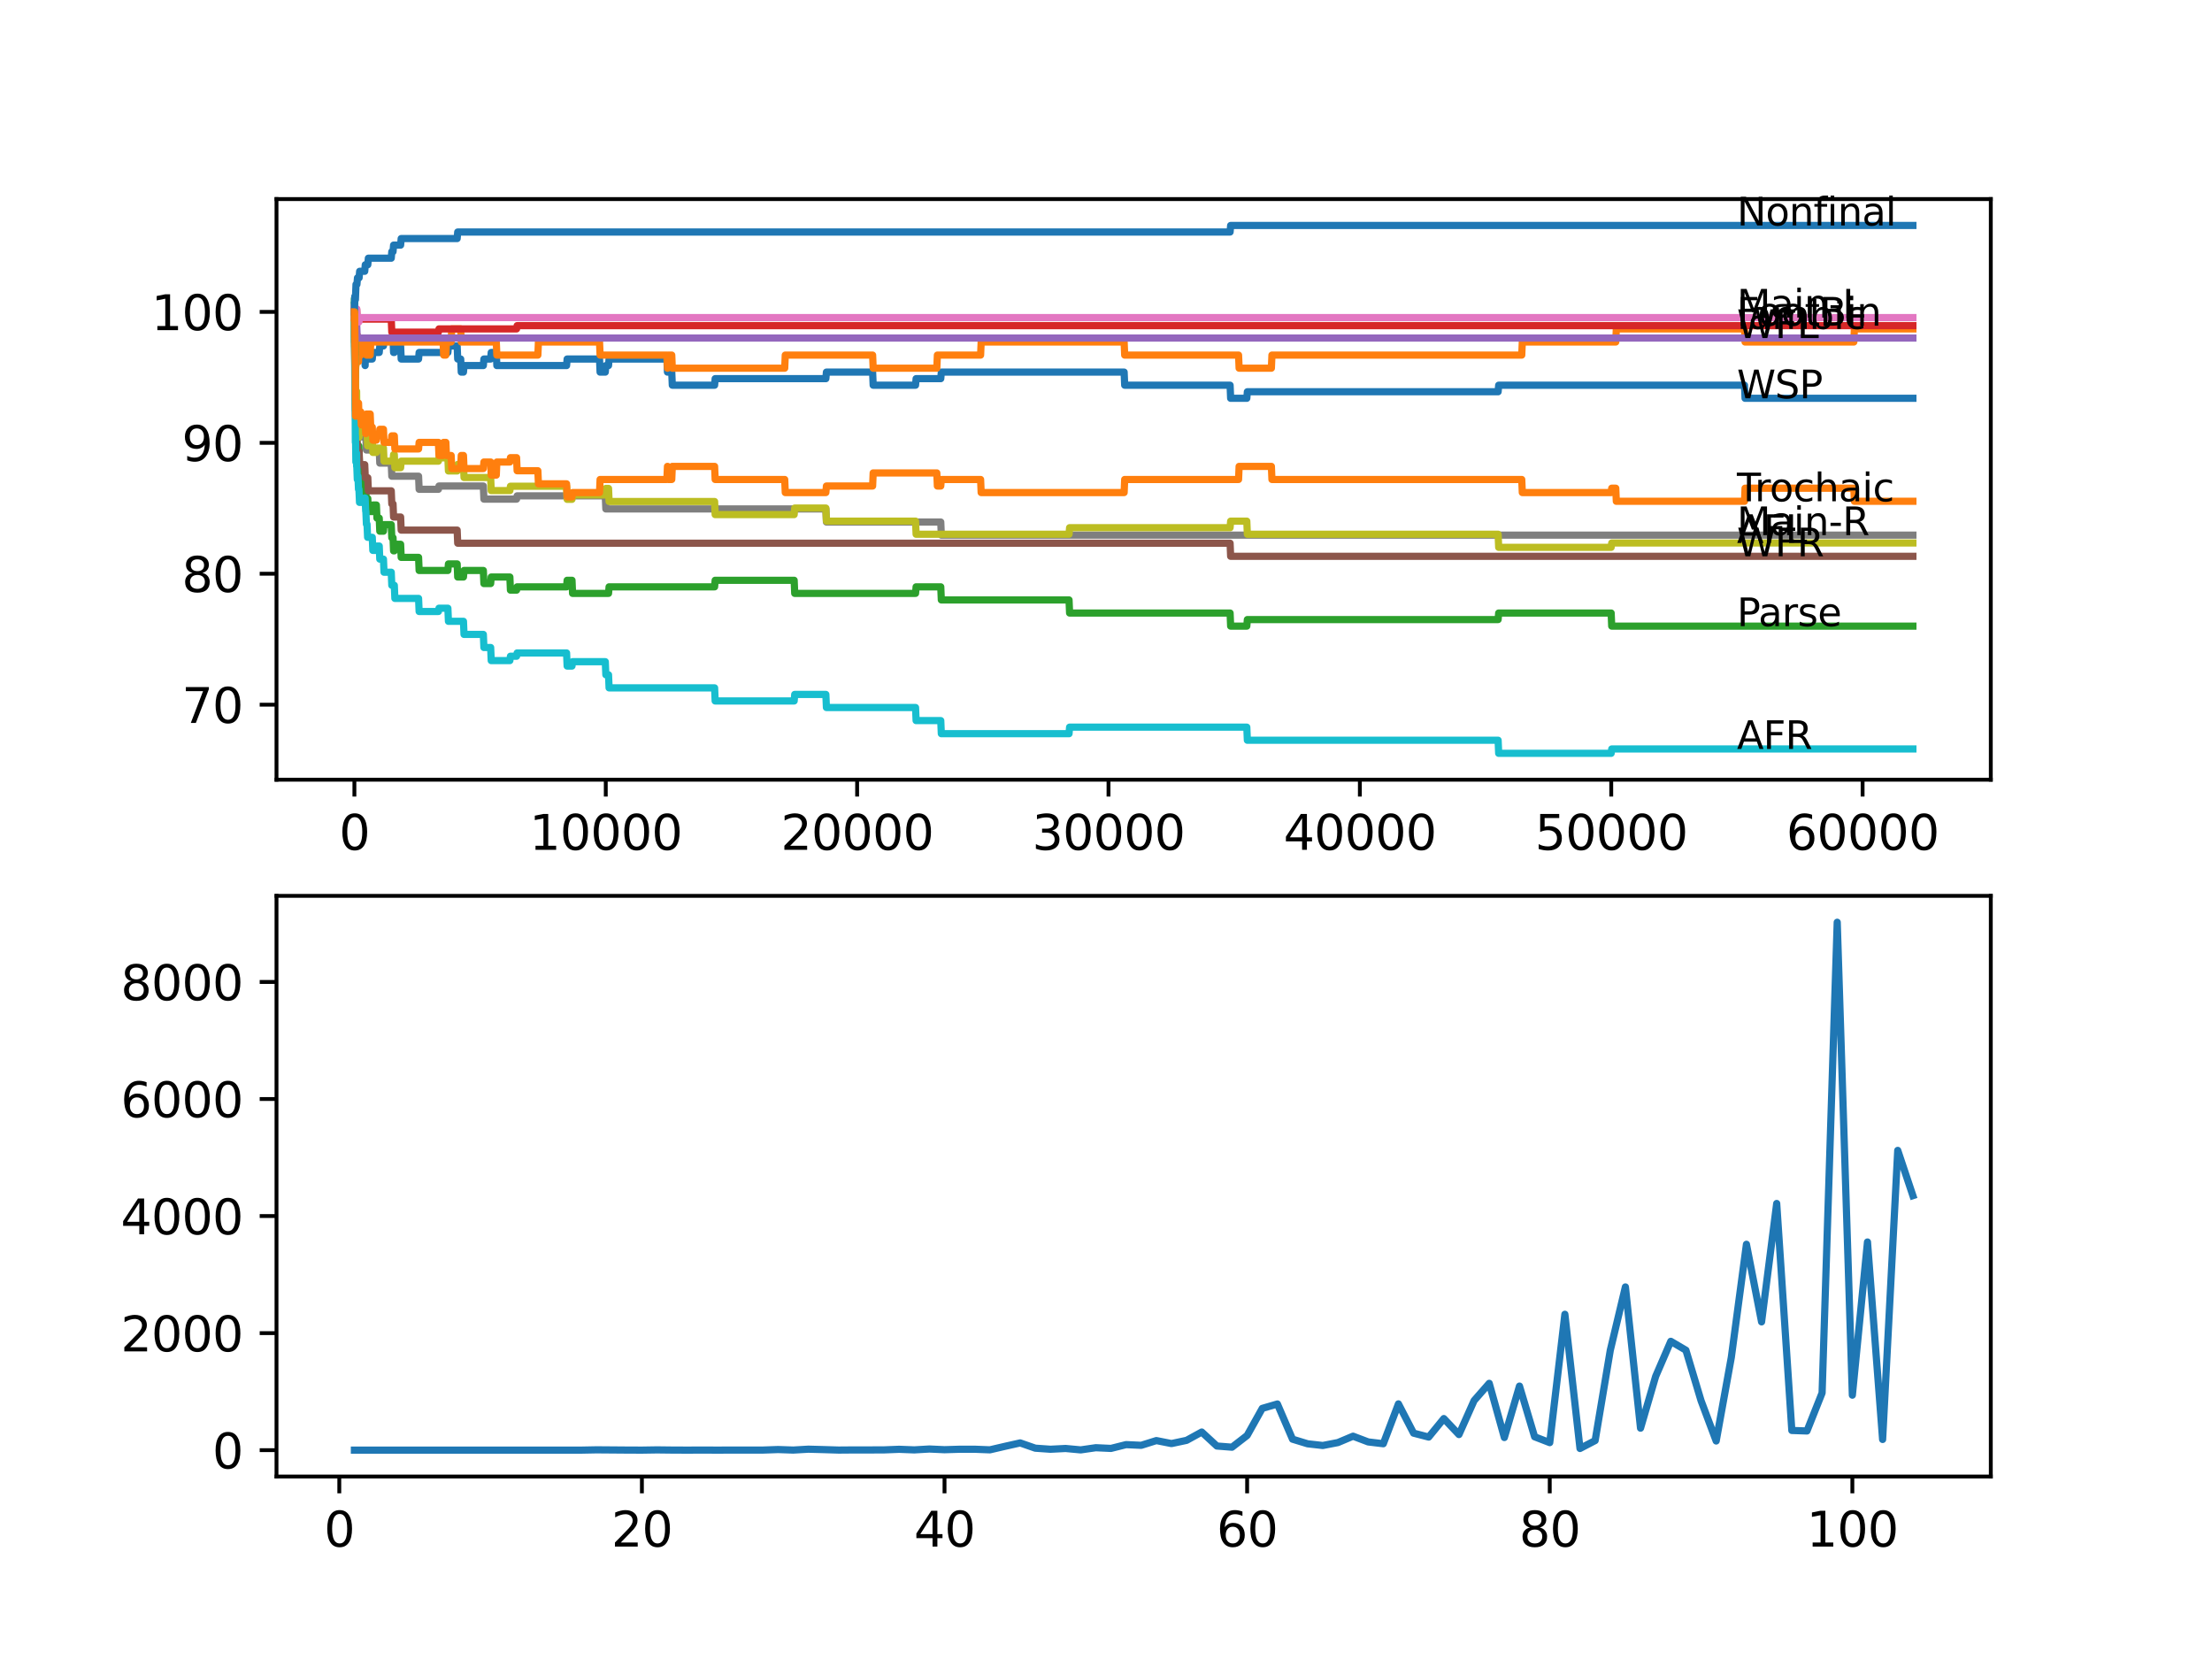 <?xml version="1.0" encoding="utf-8" standalone="no"?>
<!DOCTYPE svg PUBLIC "-//W3C//DTD SVG 1.1//EN"
  "http://www.w3.org/Graphics/SVG/1.1/DTD/svg11.dtd">
<svg xmlns:xlink="http://www.w3.org/1999/xlink" width="460.8pt" height="345.6pt" viewBox="0 0 460.8 345.6" xmlns="http://www.w3.org/2000/svg" version="1.1">
 <defs>
  <style type="text/css">*{stroke-linejoin: round; stroke-linecap: butt}</style>
 </defs>
 <g id="figure_1">
  <g id="patch_1">
   <path d="M 0 345.6 
L 460.8 345.6 
L 460.8 0 
L 0 0 
z
" style="fill: #ffffff"/>
  </g>
  <g id="axes_1">
   <g id="patch_2">
    <path d="M 57.6 162.432 
L 414.72 162.432 
L 414.72 41.472 
L 57.6 41.472 
z
" style="fill: #ffffff"/>
   </g>
   <g id="matplotlib.axis_1">
    <g id="xtick_1">
     <g id="line2d_1">
      <defs>
       <path id="medb3e0a289" d="M 0 0 
L 0 3.5 
" style="stroke: #000000; stroke-width: 0.8"/>
      </defs>
      <g>
       <use xlink:href="#medb3e0a289" x="73.827" y="162.432" style="stroke: #000000; stroke-width: 0.8"/>
      </g>
     </g>
     <g id="text_1">
      <!-- 0 -->
      <g transform="translate(70.646 177.03)scale(0.1 -0.1)">
       <defs>
        <path id="DejaVuSans-30" d="M 2034 4250 
Q 1547 4250 1301 3770 
Q 1056 3291 1056 2328 
Q 1056 1369 1301 889 
Q 1547 409 2034 409 
Q 2525 409 2770 889 
Q 3016 1369 3016 2328 
Q 3016 3291 2770 3770 
Q 2525 4250 2034 4250 
z
M 2034 4750 
Q 2819 4750 3233 4129 
Q 3647 3509 3647 2328 
Q 3647 1150 3233 529 
Q 2819 -91 2034 -91 
Q 1250 -91 836 529 
Q 422 1150 422 2328 
Q 422 3509 836 4129 
Q 1250 4750 2034 4750 
z
" transform="scale(0.016)"/>
       </defs>
       <use xlink:href="#DejaVuSans-30"/>
      </g>
     </g>
    </g>
    <g id="xtick_2">
     <g id="line2d_2">
      <g>
       <use xlink:href="#medb3e0a289" x="126.192" y="162.432" style="stroke: #000000; stroke-width: 0.8"/>
      </g>
     </g>
     <g id="text_2">
      <!-- 10000 -->
      <g transform="translate(110.286 177.03)scale(0.1 -0.1)">
       <defs>
        <path id="DejaVuSans-31" d="M 794 531 
L 1825 531 
L 1825 4091 
L 703 3866 
L 703 4441 
L 1819 4666 
L 2450 4666 
L 2450 531 
L 3481 531 
L 3481 0 
L 794 0 
L 794 531 
z
" transform="scale(0.016)"/>
       </defs>
       <use xlink:href="#DejaVuSans-31"/>
       <use xlink:href="#DejaVuSans-30" x="63.623"/>
       <use xlink:href="#DejaVuSans-30" x="127.246"/>
       <use xlink:href="#DejaVuSans-30" x="190.869"/>
       <use xlink:href="#DejaVuSans-30" x="254.492"/>
      </g>
     </g>
    </g>
    <g id="xtick_3">
     <g id="line2d_3">
      <g>
       <use xlink:href="#medb3e0a289" x="178.556" y="162.432" style="stroke: #000000; stroke-width: 0.8"/>
      </g>
     </g>
     <g id="text_3">
      <!-- 20000 -->
      <g transform="translate(162.65 177.03)scale(0.1 -0.1)">
       <defs>
        <path id="DejaVuSans-32" d="M 1228 531 
L 3431 531 
L 3431 0 
L 469 0 
L 469 531 
Q 828 903 1448 1529 
Q 2069 2156 2228 2338 
Q 2531 2678 2651 2914 
Q 2772 3150 2772 3378 
Q 2772 3750 2511 3984 
Q 2250 4219 1831 4219 
Q 1534 4219 1204 4116 
Q 875 4013 500 3803 
L 500 4441 
Q 881 4594 1212 4672 
Q 1544 4750 1819 4750 
Q 2544 4750 2975 4387 
Q 3406 4025 3406 3419 
Q 3406 3131 3298 2873 
Q 3191 2616 2906 2266 
Q 2828 2175 2409 1742 
Q 1991 1309 1228 531 
z
" transform="scale(0.016)"/>
       </defs>
       <use xlink:href="#DejaVuSans-32"/>
       <use xlink:href="#DejaVuSans-30" x="63.623"/>
       <use xlink:href="#DejaVuSans-30" x="127.246"/>
       <use xlink:href="#DejaVuSans-30" x="190.869"/>
       <use xlink:href="#DejaVuSans-30" x="254.492"/>
      </g>
     </g>
    </g>
    <g id="xtick_4">
     <g id="line2d_4">
      <g>
       <use xlink:href="#medb3e0a289" x="230.921" y="162.432" style="stroke: #000000; stroke-width: 0.8"/>
      </g>
     </g>
     <g id="text_4">
      <!-- 30000 -->
      <g transform="translate(215.015 177.03)scale(0.1 -0.1)">
       <defs>
        <path id="DejaVuSans-33" d="M 2597 2516 
Q 3050 2419 3304 2112 
Q 3559 1806 3559 1356 
Q 3559 666 3084 287 
Q 2609 -91 1734 -91 
Q 1441 -91 1130 -33 
Q 819 25 488 141 
L 488 750 
Q 750 597 1062 519 
Q 1375 441 1716 441 
Q 2309 441 2620 675 
Q 2931 909 2931 1356 
Q 2931 1769 2642 2001 
Q 2353 2234 1838 2234 
L 1294 2234 
L 1294 2753 
L 1863 2753 
Q 2328 2753 2575 2939 
Q 2822 3125 2822 3475 
Q 2822 3834 2567 4026 
Q 2313 4219 1838 4219 
Q 1578 4219 1281 4162 
Q 984 4106 628 3988 
L 628 4550 
Q 988 4650 1302 4700 
Q 1616 4750 1894 4750 
Q 2613 4750 3031 4423 
Q 3450 4097 3450 3541 
Q 3450 3153 3228 2886 
Q 3006 2619 2597 2516 
z
" transform="scale(0.016)"/>
       </defs>
       <use xlink:href="#DejaVuSans-33"/>
       <use xlink:href="#DejaVuSans-30" x="63.623"/>
       <use xlink:href="#DejaVuSans-30" x="127.246"/>
       <use xlink:href="#DejaVuSans-30" x="190.869"/>
       <use xlink:href="#DejaVuSans-30" x="254.492"/>
      </g>
     </g>
    </g>
    <g id="xtick_5">
     <g id="line2d_5">
      <g>
       <use xlink:href="#medb3e0a289" x="283.285" y="162.432" style="stroke: #000000; stroke-width: 0.8"/>
      </g>
     </g>
     <g id="text_5">
      <!-- 40000 -->
      <g transform="translate(267.379 177.03)scale(0.1 -0.1)">
       <defs>
        <path id="DejaVuSans-34" d="M 2419 4116 
L 825 1625 
L 2419 1625 
L 2419 4116 
z
M 2253 4666 
L 3047 4666 
L 3047 1625 
L 3713 1625 
L 3713 1100 
L 3047 1100 
L 3047 0 
L 2419 0 
L 2419 1100 
L 313 1100 
L 313 1709 
L 2253 4666 
z
" transform="scale(0.016)"/>
       </defs>
       <use xlink:href="#DejaVuSans-34"/>
       <use xlink:href="#DejaVuSans-30" x="63.623"/>
       <use xlink:href="#DejaVuSans-30" x="127.246"/>
       <use xlink:href="#DejaVuSans-30" x="190.869"/>
       <use xlink:href="#DejaVuSans-30" x="254.492"/>
      </g>
     </g>
    </g>
    <g id="xtick_6">
     <g id="line2d_6">
      <g>
       <use xlink:href="#medb3e0a289" x="335.65" y="162.432" style="stroke: #000000; stroke-width: 0.8"/>
      </g>
     </g>
     <g id="text_6">
      <!-- 50000 -->
      <g transform="translate(319.744 177.03)scale(0.1 -0.1)">
       <defs>
        <path id="DejaVuSans-35" d="M 691 4666 
L 3169 4666 
L 3169 4134 
L 1269 4134 
L 1269 2991 
Q 1406 3038 1543 3061 
Q 1681 3084 1819 3084 
Q 2600 3084 3056 2656 
Q 3513 2228 3513 1497 
Q 3513 744 3044 326 
Q 2575 -91 1722 -91 
Q 1428 -91 1123 -41 
Q 819 9 494 109 
L 494 744 
Q 775 591 1075 516 
Q 1375 441 1709 441 
Q 2250 441 2565 725 
Q 2881 1009 2881 1497 
Q 2881 1984 2565 2268 
Q 2250 2553 1709 2553 
Q 1456 2553 1204 2497 
Q 953 2441 691 2322 
L 691 4666 
z
" transform="scale(0.016)"/>
       </defs>
       <use xlink:href="#DejaVuSans-35"/>
       <use xlink:href="#DejaVuSans-30" x="63.623"/>
       <use xlink:href="#DejaVuSans-30" x="127.246"/>
       <use xlink:href="#DejaVuSans-30" x="190.869"/>
       <use xlink:href="#DejaVuSans-30" x="254.492"/>
      </g>
     </g>
    </g>
    <g id="xtick_7">
     <g id="line2d_7">
      <g>
       <use xlink:href="#medb3e0a289" x="388.014" y="162.432" style="stroke: #000000; stroke-width: 0.8"/>
      </g>
     </g>
     <g id="text_7">
      <!-- 60000 -->
      <g transform="translate(372.108 177.03)scale(0.1 -0.1)">
       <defs>
        <path id="DejaVuSans-36" d="M 2113 2584 
Q 1688 2584 1439 2293 
Q 1191 2003 1191 1497 
Q 1191 994 1439 701 
Q 1688 409 2113 409 
Q 2538 409 2786 701 
Q 3034 994 3034 1497 
Q 3034 2003 2786 2293 
Q 2538 2584 2113 2584 
z
M 3366 4563 
L 3366 3988 
Q 3128 4100 2886 4159 
Q 2644 4219 2406 4219 
Q 1781 4219 1451 3797 
Q 1122 3375 1075 2522 
Q 1259 2794 1537 2939 
Q 1816 3084 2150 3084 
Q 2853 3084 3261 2657 
Q 3669 2231 3669 1497 
Q 3669 778 3244 343 
Q 2819 -91 2113 -91 
Q 1303 -91 875 529 
Q 447 1150 447 2328 
Q 447 3434 972 4092 
Q 1497 4750 2381 4750 
Q 2619 4750 2861 4703 
Q 3103 4656 3366 4563 
z
" transform="scale(0.016)"/>
       </defs>
       <use xlink:href="#DejaVuSans-36"/>
       <use xlink:href="#DejaVuSans-30" x="63.623"/>
       <use xlink:href="#DejaVuSans-30" x="127.246"/>
       <use xlink:href="#DejaVuSans-30" x="190.869"/>
       <use xlink:href="#DejaVuSans-30" x="254.492"/>
      </g>
     </g>
    </g>
   </g>
   <g id="matplotlib.axis_2">
    <g id="ytick_1">
     <g id="line2d_8">
      <defs>
       <path id="mabd135ad66" d="M 0 0 
L -3.5 0 
" style="stroke: #000000; stroke-width: 0.8"/>
      </defs>
      <g>
       <use xlink:href="#mabd135ad66" x="57.6" y="146.797" style="stroke: #000000; stroke-width: 0.8"/>
      </g>
     </g>
     <g id="text_8">
      <!-- 70 -->
      <g transform="translate(37.875 150.596)scale(0.1 -0.1)">
       <defs>
        <path id="DejaVuSans-37" d="M 525 4666 
L 3525 4666 
L 3525 4397 
L 1831 0 
L 1172 0 
L 2766 4134 
L 525 4134 
L 525 4666 
z
" transform="scale(0.016)"/>
       </defs>
       <use xlink:href="#DejaVuSans-37"/>
       <use xlink:href="#DejaVuSans-30" x="63.623"/>
      </g>
     </g>
    </g>
    <g id="ytick_2">
     <g id="line2d_9">
      <g>
       <use xlink:href="#mabd135ad66" x="57.6" y="119.522" style="stroke: #000000; stroke-width: 0.8"/>
      </g>
     </g>
     <g id="text_9">
      <!-- 80 -->
      <g transform="translate(37.875 123.321)scale(0.1 -0.1)">
       <defs>
        <path id="DejaVuSans-38" d="M 2034 2216 
Q 1584 2216 1326 1975 
Q 1069 1734 1069 1313 
Q 1069 891 1326 650 
Q 1584 409 2034 409 
Q 2484 409 2743 651 
Q 3003 894 3003 1313 
Q 3003 1734 2745 1975 
Q 2488 2216 2034 2216 
z
M 1403 2484 
Q 997 2584 770 2862 
Q 544 3141 544 3541 
Q 544 4100 942 4425 
Q 1341 4750 2034 4750 
Q 2731 4750 3128 4425 
Q 3525 4100 3525 3541 
Q 3525 3141 3298 2862 
Q 3072 2584 2669 2484 
Q 3125 2378 3379 2068 
Q 3634 1759 3634 1313 
Q 3634 634 3220 271 
Q 2806 -91 2034 -91 
Q 1263 -91 848 271 
Q 434 634 434 1313 
Q 434 1759 690 2068 
Q 947 2378 1403 2484 
z
M 1172 3481 
Q 1172 3119 1398 2916 
Q 1625 2713 2034 2713 
Q 2441 2713 2670 2916 
Q 2900 3119 2900 3481 
Q 2900 3844 2670 4047 
Q 2441 4250 2034 4250 
Q 1625 4250 1398 4047 
Q 1172 3844 1172 3481 
z
" transform="scale(0.016)"/>
       </defs>
       <use xlink:href="#DejaVuSans-38"/>
       <use xlink:href="#DejaVuSans-30" x="63.623"/>
      </g>
     </g>
    </g>
    <g id="ytick_3">
     <g id="line2d_10">
      <g>
       <use xlink:href="#mabd135ad66" x="57.6" y="92.247" style="stroke: #000000; stroke-width: 0.8"/>
      </g>
     </g>
     <g id="text_10">
      <!-- 90 -->
      <g transform="translate(37.875 96.046)scale(0.1 -0.1)">
       <defs>
        <path id="DejaVuSans-39" d="M 703 97 
L 703 672 
Q 941 559 1184 500 
Q 1428 441 1663 441 
Q 2288 441 2617 861 
Q 2947 1281 2994 2138 
Q 2813 1869 2534 1725 
Q 2256 1581 1919 1581 
Q 1219 1581 811 2004 
Q 403 2428 403 3163 
Q 403 3881 828 4315 
Q 1253 4750 1959 4750 
Q 2769 4750 3195 4129 
Q 3622 3509 3622 2328 
Q 3622 1225 3098 567 
Q 2575 -91 1691 -91 
Q 1453 -91 1209 -44 
Q 966 3 703 97 
z
M 1959 2075 
Q 2384 2075 2632 2365 
Q 2881 2656 2881 3163 
Q 2881 3666 2632 3958 
Q 2384 4250 1959 4250 
Q 1534 4250 1286 3958 
Q 1038 3666 1038 3163 
Q 1038 2656 1286 2365 
Q 1534 2075 1959 2075 
z
" transform="scale(0.016)"/>
       </defs>
       <use xlink:href="#DejaVuSans-39"/>
       <use xlink:href="#DejaVuSans-30" x="63.623"/>
      </g>
     </g>
    </g>
    <g id="ytick_4">
     <g id="line2d_11">
      <g>
       <use xlink:href="#mabd135ad66" x="57.6" y="64.972" style="stroke: #000000; stroke-width: 0.8"/>
      </g>
     </g>
     <g id="text_11">
      <!-- 100 -->
      <g transform="translate(31.512 68.771)scale(0.1 -0.1)">
       <use xlink:href="#DejaVuSans-31"/>
       <use xlink:href="#DejaVuSans-30" x="63.623"/>
       <use xlink:href="#DejaVuSans-30" x="127.246"/>
      </g>
     </g>
    </g>
   </g>
   <g id="line2d_12">
    <path d="M 73.833 63.608 
L 73.843 63.608 
L 73.848 63.062 
L 73.875 71.245 
L 73.901 67.972 
L 73.979 73.881 
L 74.016 71.154 
L 74.037 68.427 
L 74.074 75.245 
L 74.11 75.245 
L 74.126 75.245 
L 74.241 74.336 
L 74.288 74.336 
L 74.356 71.609 
L 74.398 74.336 
L 74.566 74.336 
L 74.681 72.972 
L 74.692 72.972 
L 74.807 70.699 
L 74.922 73.427 
L 75.98 73.427 
L 76.063 76.154 
L 76.09 74.791 
L 76.215 74.791 
L 76.331 73.427 
L 76.461 73.427 
L 76.577 72.063 
L 76.619 72.063 
L 76.734 74.791 
L 77.551 74.791 
L 77.666 73.427 
L 79.001 73.427 
L 79.116 72.063 
L 79.881 72.063 
L 79.996 70.699 
L 81.876 70.699 
L 81.991 73.427 
L 82.143 73.427 
L 82.258 72.063 
L 83.457 72.063 
L 83.573 74.791 
L 87.196 74.791 
L 87.311 73.427 
L 93.302 73.427 
L 93.417 72.063 
L 95.234 72.063 
L 95.349 74.791 
L 95.972 74.791 
L 96.088 77.518 
L 96.548 77.518 
L 96.664 76.154 
L 100.69 76.154 
L 100.806 74.791 
L 102.214 74.791 
L 102.329 73.427 
L 103.387 73.427 
L 103.502 76.154 
L 118.028 76.154 
L 118.144 74.791 
L 124.893 74.791 
L 125.009 77.518 
L 126.092 77.518 
L 126.208 76.154 
L 126.768 76.154 
L 126.883 74.791 
L 138.927 74.791 
L 139.042 77.518 
L 139.938 77.518 
L 140.053 80.246 
L 148.866 80.246 
L 148.981 78.882 
L 172.042 78.882 
L 172.158 77.518 
L 181.782 77.518 
L 181.897 80.246 
L 190.726 80.246 
L 190.841 78.882 
L 195.978 78.882 
L 196.093 77.518 
L 234.178 77.518 
L 234.293 80.246 
L 256.25 80.246 
L 256.365 82.973 
L 259.732 82.973 
L 259.847 81.609 
L 312.086 81.609 
L 312.201 80.246 
L 363.414 80.246 
L 363.529 82.973 
L 398.487 82.973 
L 398.487 82.973 
" clip-path="url(#p8a6d538e5c)" style="fill: none; stroke: #1f77b4; stroke-width: 1.5; stroke-linecap: square"/>
   </g>
   <g id="line2d_13">
    <path d="M 73.833 64.972 
L 73.974 80.791 
L 74.11 76.245 
L 74.136 76.245 
L 74.252 75.336 
L 74.278 75.336 
L 74.398 69.881 
L 74.461 69.881 
L 74.576 72.609 
L 74.608 72.609 
L 74.692 75.336 
L 74.718 73.972 
L 75.152 73.972 
L 75.268 71.245 
L 76.241 71.245 
L 76.357 73.972 
L 77.116 73.972 
L 77.231 71.245 
L 92.312 71.245 
L 92.427 73.972 
L 92.883 73.972 
L 92.998 71.245 
L 93.983 71.245 
L 94.098 68.517 
L 95.972 68.517 
L 96.088 71.245 
L 103.387 71.245 
L 103.502 73.972 
L 112.048 73.972 
L 112.164 71.245 
L 124.893 71.245 
L 125.009 73.972 
L 138.927 73.972 
L 139.042 76.7 
L 139.079 76.7 
L 139.194 73.972 
L 139.938 73.972 
L 140.053 76.7 
L 163.47 76.7 
L 163.585 73.972 
L 181.782 73.972 
L 181.897 76.7 
L 195.156 76.7 
L 195.271 73.972 
L 204.278 73.972 
L 204.393 71.245 
L 234.178 71.245 
L 234.293 73.972 
L 258.014 73.972 
L 258.13 76.7 
L 264.853 76.7 
L 264.968 73.972 
L 317.008 73.972 
L 317.123 71.245 
L 336.592 71.245 
L 336.708 68.517 
L 363.414 68.517 
L 363.529 71.245 
L 386.187 71.245 
L 386.302 68.517 
L 398.487 68.517 
L 398.487 68.517 
" clip-path="url(#p8a6d538e5c)" style="fill: none; stroke: #ff7f0e; stroke-width: 1.5; stroke-linecap: square"/>
   </g>
   <g id="line2d_14">
    <path d="M 73.833 63.608 
L 73.838 62.244 
L 73.906 72.245 
L 73.917 69.972 
L 73.943 69.972 
L 74.079 84.973 
L 74.126 84.973 
L 74.136 84.064 
L 74.142 86.792 
L 74.225 86.792 
L 74.346 92.247 
L 74.356 92.247 
L 74.435 94.974 
L 74.466 94.292 
L 74.566 94.292 
L 74.681 92.929 
L 74.775 92.929 
L 74.896 98.384 
L 75.802 98.384 
L 75.917 101.111 
L 75.98 101.111 
L 76.063 103.839 
L 76.09 102.475 
L 76.215 102.475 
L 76.331 105.202 
L 76.461 105.202 
L 76.577 103.839 
L 76.619 103.839 
L 76.734 106.566 
L 77.551 106.566 
L 77.666 105.202 
L 78.409 105.202 
L 78.525 107.93 
L 79.001 107.93 
L 79.116 110.657 
L 79.881 110.657 
L 79.996 109.294 
L 81.504 109.294 
L 81.619 112.021 
L 81.876 112.021 
L 81.991 114.749 
L 82.143 114.749 
L 82.258 113.385 
L 83.457 113.385 
L 83.573 116.112 
L 87.196 116.112 
L 87.311 118.84 
L 93.302 118.84 
L 93.417 117.476 
L 95.234 117.476 
L 95.349 120.204 
L 96.548 120.204 
L 96.664 118.84 
L 100.69 118.84 
L 100.806 121.567 
L 102.214 121.567 
L 102.329 120.204 
L 106.215 120.204 
L 106.33 122.931 
L 107.613 122.931 
L 107.728 122.249 
L 118.028 122.249 
L 118.144 120.885 
L 119.159 120.885 
L 119.275 123.613 
L 126.768 123.613 
L 126.883 122.249 
L 148.866 122.249 
L 148.981 120.885 
L 165.439 120.885 
L 165.554 123.613 
L 190.726 123.613 
L 190.841 122.249 
L 195.978 122.249 
L 196.093 124.977 
L 222.7 124.977 
L 222.815 127.704 
L 256.25 127.704 
L 256.365 130.432 
L 259.732 130.432 
L 259.847 129.068 
L 312.086 129.068 
L 312.201 127.704 
L 335.634 127.704 
L 335.749 130.432 
L 398.487 130.432 
L 398.487 130.432 
" clip-path="url(#p8a6d538e5c)" style="fill: none; stroke: #2ca02c; stroke-width: 1.5; stroke-linecap: square"/>
   </g>
   <g id="line2d_15">
    <path d="M 73.833 64.972 
L 73.838 64.972 
L 73.953 64.426 
L 74.309 64.426 
L 74.424 67.154 
L 74.435 67.154 
L 74.55 66.472 
L 81.504 66.472 
L 81.619 69.199 
L 91.328 69.199 
L 91.443 68.517 
L 107.613 68.517 
L 107.728 67.836 
L 398.487 67.836 
L 398.487 67.836 
" clip-path="url(#p8a6d538e5c)" style="fill: none; stroke: #d62728; stroke-width: 1.5; stroke-linecap: square"/>
   </g>
   <g id="line2d_16">
    <path d="M 73.833 64.972 
L 73.838 64.972 
L 73.953 67.699 
L 74.309 67.699 
L 74.424 70.427 
L 398.487 70.427 
L 398.487 70.427 
" clip-path="url(#p8a6d538e5c)" style="fill: none; stroke: #9467bd; stroke-width: 1.5; stroke-linecap: square"/>
   </g>
   <g id="line2d_17">
    <path d="M 73.833 64.972 
L 73.838 64.972 
L 73.979 83.155 
L 74.037 83.155 
L 74.163 91.337 
L 74.356 91.337 
L 74.472 94.065 
L 74.807 94.065 
L 74.922 96.792 
L 75.98 96.792 
L 76.095 99.52 
L 76.619 99.52 
L 76.734 102.247 
L 81.504 102.247 
L 81.619 104.975 
L 81.876 104.975 
L 81.991 107.702 
L 83.457 107.702 
L 83.573 110.43 
L 95.234 110.43 
L 95.349 113.157 
L 256.25 113.157 
L 256.365 115.885 
L 398.487 115.885 
L 398.487 115.885 
" clip-path="url(#p8a6d538e5c)" style="fill: none; stroke: #8c564b; stroke-width: 1.5; stroke-linecap: square"/>
   </g>
   <g id="line2d_18">
    <path d="M 73.833 64.972 
L 73.838 63.608 
L 73.843 66.335 
L 73.943 64.335 
L 74.309 64.335 
L 74.424 67.063 
L 74.775 67.063 
L 74.89 66.154 
L 398.487 66.154 
L 398.487 66.154 
" clip-path="url(#p8a6d538e5c)" style="fill: none; stroke: #e377c2; stroke-width: 1.5; stroke-linecap: square"/>
   </g>
   <g id="line2d_19">
    <path d="M 73.833 64.972 
L 73.969 78.064 
L 74.021 78.064 
L 74.142 83.519 
L 74.288 83.519 
L 74.409 88.974 
L 74.435 88.974 
L 74.55 88.292 
L 74.775 88.292 
L 74.89 91.019 
L 76.215 91.019 
L 76.331 93.747 
L 79.001 93.747 
L 79.116 96.474 
L 81.504 96.474 
L 81.619 99.202 
L 87.196 99.202 
L 87.311 101.929 
L 91.328 101.929 
L 91.443 101.247 
L 100.69 101.247 
L 100.806 103.975 
L 107.613 103.975 
L 107.728 103.293 
L 126.092 103.293 
L 126.208 106.021 
L 172.042 106.021 
L 172.158 108.748 
L 195.978 108.748 
L 196.093 111.476 
L 398.487 111.476 
L 398.487 111.476 
" clip-path="url(#p8a6d538e5c)" style="fill: none; stroke: #7f7f7f; stroke-width: 1.5; stroke-linecap: square"/>
   </g>
   <g id="line2d_20">
    <path d="M 73.833 67.699 
L 73.943 77.2 
L 73.875 64.79 
L 73.958 75.836 
L 73.964 75.836 
L 73.979 74.245 
L 74.011 79.7 
L 74.021 79.7 
L 74.053 78.791 
L 74.136 83.337 
L 74.257 81.518 
L 74.288 81.518 
L 74.356 89.701 
L 74.409 88.337 
L 74.566 88.337 
L 74.681 91.065 
L 74.807 91.065 
L 74.922 89.701 
L 75.802 89.701 
L 75.917 88.792 
L 75.98 88.792 
L 76.063 87.428 
L 76.069 90.156 
L 76.084 90.156 
L 76.461 90.156 
L 76.577 92.883 
L 76.619 92.883 
L 76.734 91.519 
L 77.551 91.519 
L 77.666 94.247 
L 78.409 94.247 
L 78.525 93.338 
L 79.881 93.338 
L 79.996 96.065 
L 81.876 96.065 
L 81.991 94.701 
L 82.143 94.701 
L 82.258 97.429 
L 83.457 97.429 
L 83.573 96.065 
L 91.328 96.065 
L 91.443 95.383 
L 93.302 95.383 
L 93.417 98.111 
L 95.234 98.111 
L 95.349 96.747 
L 96.548 96.747 
L 96.664 99.475 
L 102.214 99.475 
L 102.329 102.202 
L 106.215 102.202 
L 106.33 101.293 
L 118.028 101.293 
L 118.144 104.02 
L 119.159 104.02 
L 119.275 103.111 
L 126.092 103.111 
L 126.208 101.747 
L 126.768 101.747 
L 126.883 104.475 
L 148.866 104.475 
L 148.981 107.202 
L 165.439 107.202 
L 165.554 105.839 
L 172.042 105.839 
L 172.158 108.566 
L 190.726 108.566 
L 190.841 111.294 
L 222.7 111.294 
L 222.815 109.93 
L 256.25 109.93 
L 256.365 108.566 
L 259.732 108.566 
L 259.847 111.294 
L 312.086 111.294 
L 312.201 114.021 
L 335.634 114.021 
L 335.749 113.112 
L 398.487 113.112 
L 398.487 113.112 
" clip-path="url(#p8a6d538e5c)" style="fill: none; stroke: #bcbd22; stroke-width: 1.5; stroke-linecap: square"/>
   </g>
   <g id="line2d_21">
    <path d="M 73.833 67.699 
L 73.964 85.564 
L 73.974 84.882 
L 73.979 83.973 
L 74.026 92.156 
L 74.047 90.792 
L 74.058 90.792 
L 74.136 96.247 
L 74.173 95.338 
L 74.225 95.338 
L 74.288 94.429 
L 74.294 97.156 
L 74.325 97.156 
L 74.33 97.156 
L 74.435 99.884 
L 74.44 99.202 
L 74.566 99.202 
L 74.681 101.929 
L 74.775 101.929 
L 74.89 104.657 
L 75.802 104.657 
L 75.917 103.748 
L 76.063 103.748 
L 76.179 106.475 
L 76.215 106.475 
L 76.331 109.203 
L 76.461 109.203 
L 76.577 111.93 
L 77.551 111.93 
L 77.666 114.658 
L 78.409 114.658 
L 78.525 113.748 
L 79.001 113.748 
L 79.116 116.476 
L 79.881 116.476 
L 79.996 119.203 
L 81.504 119.203 
L 81.619 121.931 
L 82.143 121.931 
L 82.258 124.658 
L 87.196 124.658 
L 87.311 127.386 
L 91.328 127.386 
L 91.443 126.704 
L 93.302 126.704 
L 93.417 129.432 
L 96.548 129.432 
L 96.664 132.159 
L 100.69 132.159 
L 100.806 134.887 
L 102.214 134.887 
L 102.329 137.614 
L 106.215 137.614 
L 106.33 136.705 
L 107.613 136.705 
L 107.728 136.023 
L 118.028 136.023 
L 118.144 138.75 
L 119.159 138.75 
L 119.275 137.841 
L 126.092 137.841 
L 126.208 140.569 
L 126.768 140.569 
L 126.883 143.296 
L 148.866 143.296 
L 148.981 146.024 
L 165.439 146.024 
L 165.554 144.66 
L 172.042 144.66 
L 172.158 147.388 
L 190.726 147.388 
L 190.841 150.115 
L 195.978 150.115 
L 196.093 152.843 
L 222.7 152.843 
L 222.815 151.479 
L 259.732 151.479 
L 259.847 154.206 
L 312.086 154.206 
L 312.201 156.934 
L 335.634 156.934 
L 335.749 156.025 
L 398.487 156.025 
L 398.487 156.025 
" clip-path="url(#p8a6d538e5c)" style="fill: none; stroke: #17becf; stroke-width: 1.5; stroke-linecap: square"/>
   </g>
   <g id="line2d_22">
    <path d="M 73.833 64.972 
L 73.838 64.972 
L 73.906 61.744 
L 73.969 62.426 
L 74.037 62.426 
L 74.163 59.244 
L 74.356 59.244 
L 74.472 57.88 
L 74.807 57.88 
L 74.922 56.516 
L 75.98 56.516 
L 76.095 55.153 
L 76.619 55.153 
L 76.734 53.789 
L 81.504 53.789 
L 81.619 52.425 
L 81.876 52.425 
L 81.991 51.061 
L 83.457 51.061 
L 83.573 49.698 
L 95.234 49.698 
L 95.349 48.334 
L 256.25 48.334 
L 256.365 46.97 
L 398.487 46.97 
L 398.487 46.97 
" clip-path="url(#p8a6d538e5c)" style="fill: none; stroke: #1f77b4; stroke-width: 1.5; stroke-linecap: square"/>
   </g>
   <g id="line2d_23">
    <path d="M 73.833 64.972 
L 73.864 64.972 
L 73.995 75.791 
L 74.006 75.791 
L 74.068 86.701 
L 74.131 84.882 
L 74.225 84.882 
L 74.283 86.701 
L 74.341 83.973 
L 74.435 83.973 
L 74.461 86.701 
L 74.545 83.973 
L 74.566 83.973 
L 74.608 86.701 
L 74.676 83.973 
L 74.692 83.973 
L 74.775 86.701 
L 74.801 85.792 
L 75.152 85.792 
L 75.268 88.519 
L 75.802 88.519 
L 75.917 87.61 
L 76.063 87.61 
L 76.179 90.337 
L 76.215 90.337 
L 76.341 86.246 
L 77.116 86.246 
L 77.231 88.974 
L 77.551 88.974 
L 77.666 91.701 
L 78.409 91.701 
L 78.525 90.792 
L 79.001 90.792 
L 79.116 89.428 
L 79.881 89.428 
L 79.996 92.156 
L 81.504 92.156 
L 81.619 90.792 
L 82.143 90.792 
L 82.258 93.519 
L 87.196 93.519 
L 87.311 92.156 
L 91.328 92.156 
L 91.443 94.883 
L 92.312 94.883 
L 92.427 92.156 
L 92.883 92.156 
L 92.998 94.883 
L 93.983 94.883 
L 94.098 97.611 
L 95.972 97.611 
L 96.088 94.883 
L 96.548 94.883 
L 96.664 97.611 
L 100.69 97.611 
L 100.806 96.247 
L 102.214 96.247 
L 102.329 98.974 
L 103.387 98.974 
L 103.502 96.247 
L 106.215 96.247 
L 106.33 95.338 
L 107.613 95.338 
L 107.728 98.065 
L 112.048 98.065 
L 112.164 100.793 
L 118.028 100.793 
L 118.144 103.52 
L 119.159 103.52 
L 119.275 102.611 
L 124.893 102.611 
L 125.009 99.884 
L 138.927 99.884 
L 139.042 97.156 
L 139.079 97.156 
L 139.194 99.884 
L 139.938 99.884 
L 140.053 97.156 
L 148.866 97.156 
L 148.981 99.884 
L 163.47 99.884 
L 163.585 102.611 
L 172.042 102.611 
L 172.158 101.247 
L 181.782 101.247 
L 181.897 98.52 
L 195.156 98.52 
L 195.271 101.247 
L 195.978 101.247 
L 196.093 99.884 
L 204.278 99.884 
L 204.393 102.611 
L 234.178 102.611 
L 234.293 99.884 
L 258.014 99.884 
L 258.13 97.156 
L 264.853 97.156 
L 264.968 99.884 
L 317.008 99.884 
L 317.123 102.611 
L 335.634 102.611 
L 335.749 101.702 
L 336.592 101.702 
L 336.708 104.429 
L 363.414 104.429 
L 363.529 101.702 
L 386.187 101.702 
L 386.302 104.429 
L 398.487 104.429 
L 398.487 104.429 
" clip-path="url(#p8a6d538e5c)" style="fill: none; stroke: #ff7f0e; stroke-width: 1.5; stroke-linecap: square"/>
   </g>
   <g id="patch_3">
    <path d="M 57.6 162.432 
L 57.6 41.472 
" style="fill: none; stroke: #000000; stroke-width: 0.8; stroke-linejoin: miter; stroke-linecap: square"/>
   </g>
   <g id="patch_4">
    <path d="M 414.72 162.432 
L 414.72 41.472 
" style="fill: none; stroke: #000000; stroke-width: 0.8; stroke-linejoin: miter; stroke-linecap: square"/>
   </g>
   <g id="patch_5">
    <path d="M 57.6 162.432 
L 414.72 162.432 
" style="fill: none; stroke: #000000; stroke-width: 0.8; stroke-linejoin: miter; stroke-linecap: square"/>
   </g>
   <g id="patch_6">
    <path d="M 57.6 41.472 
L 414.72 41.472 
" style="fill: none; stroke: #000000; stroke-width: 0.8; stroke-linejoin: miter; stroke-linecap: square"/>
   </g>
   <g id="text_12">
    <!-- WSP -->
    <g transform="translate(361.832 82.973)scale(0.08 -0.08)">
     <defs>
      <path id="DejaVuSans-57" d="M 213 4666 
L 850 4666 
L 1831 722 
L 2809 4666 
L 3519 4666 
L 4500 722 
L 5478 4666 
L 6119 4666 
L 4947 0 
L 4153 0 
L 3169 4050 
L 2175 0 
L 1381 0 
L 213 4666 
z
" transform="scale(0.016)"/>
      <path id="DejaVuSans-53" d="M 3425 4513 
L 3425 3897 
Q 3066 4069 2747 4153 
Q 2428 4238 2131 4238 
Q 1616 4238 1336 4038 
Q 1056 3838 1056 3469 
Q 1056 3159 1242 3001 
Q 1428 2844 1947 2747 
L 2328 2669 
Q 3034 2534 3370 2195 
Q 3706 1856 3706 1288 
Q 3706 609 3251 259 
Q 2797 -91 1919 -91 
Q 1588 -91 1214 -16 
Q 841 59 441 206 
L 441 856 
Q 825 641 1194 531 
Q 1563 422 1919 422 
Q 2459 422 2753 634 
Q 3047 847 3047 1241 
Q 3047 1584 2836 1778 
Q 2625 1972 2144 2069 
L 1759 2144 
Q 1053 2284 737 2584 
Q 422 2884 422 3419 
Q 422 4038 858 4394 
Q 1294 4750 2059 4750 
Q 2388 4750 2728 4690 
Q 3069 4631 3425 4513 
z
" transform="scale(0.016)"/>
      <path id="DejaVuSans-50" d="M 1259 4147 
L 1259 2394 
L 2053 2394 
Q 2494 2394 2734 2622 
Q 2975 2850 2975 3272 
Q 2975 3691 2734 3919 
Q 2494 4147 2053 4147 
L 1259 4147 
z
M 628 4666 
L 2053 4666 
Q 2838 4666 3239 4311 
Q 3641 3956 3641 3272 
Q 3641 2581 3239 2228 
Q 2838 1875 2053 1875 
L 1259 1875 
L 1259 0 
L 628 0 
L 628 4666 
z
" transform="scale(0.016)"/>
     </defs>
     <use xlink:href="#DejaVuSans-57"/>
     <use xlink:href="#DejaVuSans-53" x="98.877"/>
     <use xlink:href="#DejaVuSans-50" x="162.354"/>
    </g>
   </g>
   <g id="text_13">
    <!-- Iambic -->
    <g transform="translate(361.832 68.517)scale(0.08 -0.08)">
     <defs>
      <path id="DejaVuSans-49" d="M 628 4666 
L 1259 4666 
L 1259 0 
L 628 0 
L 628 4666 
z
" transform="scale(0.016)"/>
      <path id="DejaVuSans-61" d="M 2194 1759 
Q 1497 1759 1228 1600 
Q 959 1441 959 1056 
Q 959 750 1161 570 
Q 1363 391 1709 391 
Q 2188 391 2477 730 
Q 2766 1069 2766 1631 
L 2766 1759 
L 2194 1759 
z
M 3341 1997 
L 3341 0 
L 2766 0 
L 2766 531 
Q 2569 213 2275 61 
Q 1981 -91 1556 -91 
Q 1019 -91 701 211 
Q 384 513 384 1019 
Q 384 1609 779 1909 
Q 1175 2209 1959 2209 
L 2766 2209 
L 2766 2266 
Q 2766 2663 2505 2880 
Q 2244 3097 1772 3097 
Q 1472 3097 1187 3025 
Q 903 2953 641 2809 
L 641 3341 
Q 956 3463 1253 3523 
Q 1550 3584 1831 3584 
Q 2591 3584 2966 3190 
Q 3341 2797 3341 1997 
z
" transform="scale(0.016)"/>
      <path id="DejaVuSans-6d" d="M 3328 2828 
Q 3544 3216 3844 3400 
Q 4144 3584 4550 3584 
Q 5097 3584 5394 3201 
Q 5691 2819 5691 2113 
L 5691 0 
L 5113 0 
L 5113 2094 
Q 5113 2597 4934 2840 
Q 4756 3084 4391 3084 
Q 3944 3084 3684 2787 
Q 3425 2491 3425 1978 
L 3425 0 
L 2847 0 
L 2847 2094 
Q 2847 2600 2669 2842 
Q 2491 3084 2119 3084 
Q 1678 3084 1418 2786 
Q 1159 2488 1159 1978 
L 1159 0 
L 581 0 
L 581 3500 
L 1159 3500 
L 1159 2956 
Q 1356 3278 1631 3431 
Q 1906 3584 2284 3584 
Q 2666 3584 2933 3390 
Q 3200 3197 3328 2828 
z
" transform="scale(0.016)"/>
      <path id="DejaVuSans-62" d="M 3116 1747 
Q 3116 2381 2855 2742 
Q 2594 3103 2138 3103 
Q 1681 3103 1420 2742 
Q 1159 2381 1159 1747 
Q 1159 1113 1420 752 
Q 1681 391 2138 391 
Q 2594 391 2855 752 
Q 3116 1113 3116 1747 
z
M 1159 2969 
Q 1341 3281 1617 3432 
Q 1894 3584 2278 3584 
Q 2916 3584 3314 3078 
Q 3713 2572 3713 1747 
Q 3713 922 3314 415 
Q 2916 -91 2278 -91 
Q 1894 -91 1617 61 
Q 1341 213 1159 525 
L 1159 0 
L 581 0 
L 581 4863 
L 1159 4863 
L 1159 2969 
z
" transform="scale(0.016)"/>
      <path id="DejaVuSans-69" d="M 603 3500 
L 1178 3500 
L 1178 0 
L 603 0 
L 603 3500 
z
M 603 4863 
L 1178 4863 
L 1178 4134 
L 603 4134 
L 603 4863 
z
" transform="scale(0.016)"/>
      <path id="DejaVuSans-63" d="M 3122 3366 
L 3122 2828 
Q 2878 2963 2633 3030 
Q 2388 3097 2138 3097 
Q 1578 3097 1268 2742 
Q 959 2388 959 1747 
Q 959 1106 1268 751 
Q 1578 397 2138 397 
Q 2388 397 2633 464 
Q 2878 531 3122 666 
L 3122 134 
Q 2881 22 2623 -34 
Q 2366 -91 2075 -91 
Q 1284 -91 818 406 
Q 353 903 353 1747 
Q 353 2603 823 3093 
Q 1294 3584 2113 3584 
Q 2378 3584 2631 3529 
Q 2884 3475 3122 3366 
z
" transform="scale(0.016)"/>
     </defs>
     <use xlink:href="#DejaVuSans-49"/>
     <use xlink:href="#DejaVuSans-61" x="29.492"/>
     <use xlink:href="#DejaVuSans-6d" x="90.771"/>
     <use xlink:href="#DejaVuSans-62" x="188.184"/>
     <use xlink:href="#DejaVuSans-69" x="251.66"/>
     <use xlink:href="#DejaVuSans-63" x="279.443"/>
    </g>
   </g>
   <g id="text_14">
    <!-- Parse -->
    <g transform="translate(361.832 130.432)scale(0.08 -0.08)">
     <defs>
      <path id="DejaVuSans-72" d="M 2631 2963 
Q 2534 3019 2420 3045 
Q 2306 3072 2169 3072 
Q 1681 3072 1420 2755 
Q 1159 2438 1159 1844 
L 1159 0 
L 581 0 
L 581 3500 
L 1159 3500 
L 1159 2956 
Q 1341 3275 1631 3429 
Q 1922 3584 2338 3584 
Q 2397 3584 2469 3576 
Q 2541 3569 2628 3553 
L 2631 2963 
z
" transform="scale(0.016)"/>
      <path id="DejaVuSans-73" d="M 2834 3397 
L 2834 2853 
Q 2591 2978 2328 3040 
Q 2066 3103 1784 3103 
Q 1356 3103 1142 2972 
Q 928 2841 928 2578 
Q 928 2378 1081 2264 
Q 1234 2150 1697 2047 
L 1894 2003 
Q 2506 1872 2764 1633 
Q 3022 1394 3022 966 
Q 3022 478 2636 193 
Q 2250 -91 1575 -91 
Q 1294 -91 989 -36 
Q 684 19 347 128 
L 347 722 
Q 666 556 975 473 
Q 1284 391 1588 391 
Q 1994 391 2212 530 
Q 2431 669 2431 922 
Q 2431 1156 2273 1281 
Q 2116 1406 1581 1522 
L 1381 1569 
Q 847 1681 609 1914 
Q 372 2147 372 2553 
Q 372 3047 722 3315 
Q 1072 3584 1716 3584 
Q 2034 3584 2315 3537 
Q 2597 3491 2834 3397 
z
" transform="scale(0.016)"/>
      <path id="DejaVuSans-65" d="M 3597 1894 
L 3597 1613 
L 953 1613 
Q 991 1019 1311 708 
Q 1631 397 2203 397 
Q 2534 397 2845 478 
Q 3156 559 3463 722 
L 3463 178 
Q 3153 47 2828 -22 
Q 2503 -91 2169 -91 
Q 1331 -91 842 396 
Q 353 884 353 1716 
Q 353 2575 817 3079 
Q 1281 3584 2069 3584 
Q 2775 3584 3186 3129 
Q 3597 2675 3597 1894 
z
M 3022 2063 
Q 3016 2534 2758 2815 
Q 2500 3097 2075 3097 
Q 1594 3097 1305 2825 
Q 1016 2553 972 2059 
L 3022 2063 
z
" transform="scale(0.016)"/>
     </defs>
     <use xlink:href="#DejaVuSans-50"/>
     <use xlink:href="#DejaVuSans-61" x="55.803"/>
     <use xlink:href="#DejaVuSans-72" x="117.082"/>
     <use xlink:href="#DejaVuSans-73" x="158.195"/>
     <use xlink:href="#DejaVuSans-65" x="210.295"/>
    </g>
   </g>
   <g id="text_15">
    <!-- FootBin -->
    <g transform="translate(361.832 67.836)scale(0.08 -0.08)">
     <defs>
      <path id="DejaVuSans-46" d="M 628 4666 
L 3309 4666 
L 3309 4134 
L 1259 4134 
L 1259 2759 
L 3109 2759 
L 3109 2228 
L 1259 2228 
L 1259 0 
L 628 0 
L 628 4666 
z
" transform="scale(0.016)"/>
      <path id="DejaVuSans-6f" d="M 1959 3097 
Q 1497 3097 1228 2736 
Q 959 2375 959 1747 
Q 959 1119 1226 758 
Q 1494 397 1959 397 
Q 2419 397 2687 759 
Q 2956 1122 2956 1747 
Q 2956 2369 2687 2733 
Q 2419 3097 1959 3097 
z
M 1959 3584 
Q 2709 3584 3137 3096 
Q 3566 2609 3566 1747 
Q 3566 888 3137 398 
Q 2709 -91 1959 -91 
Q 1206 -91 779 398 
Q 353 888 353 1747 
Q 353 2609 779 3096 
Q 1206 3584 1959 3584 
z
" transform="scale(0.016)"/>
      <path id="DejaVuSans-74" d="M 1172 4494 
L 1172 3500 
L 2356 3500 
L 2356 3053 
L 1172 3053 
L 1172 1153 
Q 1172 725 1289 603 
Q 1406 481 1766 481 
L 2356 481 
L 2356 0 
L 1766 0 
Q 1100 0 847 248 
Q 594 497 594 1153 
L 594 3053 
L 172 3053 
L 172 3500 
L 594 3500 
L 594 4494 
L 1172 4494 
z
" transform="scale(0.016)"/>
      <path id="DejaVuSans-42" d="M 1259 2228 
L 1259 519 
L 2272 519 
Q 2781 519 3026 730 
Q 3272 941 3272 1375 
Q 3272 1813 3026 2020 
Q 2781 2228 2272 2228 
L 1259 2228 
z
M 1259 4147 
L 1259 2741 
L 2194 2741 
Q 2656 2741 2882 2914 
Q 3109 3088 3109 3444 
Q 3109 3797 2882 3972 
Q 2656 4147 2194 4147 
L 1259 4147 
z
M 628 4666 
L 2241 4666 
Q 2963 4666 3353 4366 
Q 3744 4066 3744 3513 
Q 3744 3084 3544 2831 
Q 3344 2578 2956 2516 
Q 3422 2416 3680 2098 
Q 3938 1781 3938 1306 
Q 3938 681 3513 340 
Q 3088 0 2303 0 
L 628 0 
L 628 4666 
z
" transform="scale(0.016)"/>
      <path id="DejaVuSans-6e" d="M 3513 2113 
L 3513 0 
L 2938 0 
L 2938 2094 
Q 2938 2591 2744 2837 
Q 2550 3084 2163 3084 
Q 1697 3084 1428 2787 
Q 1159 2491 1159 1978 
L 1159 0 
L 581 0 
L 581 3500 
L 1159 3500 
L 1159 2956 
Q 1366 3272 1645 3428 
Q 1925 3584 2291 3584 
Q 2894 3584 3203 3211 
Q 3513 2838 3513 2113 
z
" transform="scale(0.016)"/>
     </defs>
     <use xlink:href="#DejaVuSans-46"/>
     <use xlink:href="#DejaVuSans-6f" x="53.895"/>
     <use xlink:href="#DejaVuSans-6f" x="115.076"/>
     <use xlink:href="#DejaVuSans-74" x="176.258"/>
     <use xlink:href="#DejaVuSans-42" x="215.467"/>
     <use xlink:href="#DejaVuSans-69" x="284.07"/>
     <use xlink:href="#DejaVuSans-6e" x="311.854"/>
    </g>
   </g>
   <g id="text_16">
    <!-- WFL -->
    <g transform="translate(361.832 70.427)scale(0.08 -0.08)">
     <defs>
      <path id="DejaVuSans-4c" d="M 628 4666 
L 1259 4666 
L 1259 531 
L 3531 531 
L 3531 0 
L 628 0 
L 628 4666 
z
" transform="scale(0.016)"/>
     </defs>
     <use xlink:href="#DejaVuSans-57"/>
     <use xlink:href="#DejaVuSans-46" x="98.877"/>
     <use xlink:href="#DejaVuSans-4c" x="156.396"/>
    </g>
   </g>
   <g id="text_17">
    <!-- WFR -->
    <g transform="translate(361.832 115.885)scale(0.08 -0.08)">
     <defs>
      <path id="DejaVuSans-52" d="M 2841 2188 
Q 3044 2119 3236 1894 
Q 3428 1669 3622 1275 
L 4263 0 
L 3584 0 
L 2988 1197 
Q 2756 1666 2539 1819 
Q 2322 1972 1947 1972 
L 1259 1972 
L 1259 0 
L 628 0 
L 628 4666 
L 2053 4666 
Q 2853 4666 3247 4331 
Q 3641 3997 3641 3322 
Q 3641 2881 3436 2590 
Q 3231 2300 2841 2188 
z
M 1259 4147 
L 1259 2491 
L 2053 2491 
Q 2509 2491 2742 2702 
Q 2975 2913 2975 3322 
Q 2975 3731 2742 3939 
Q 2509 4147 2053 4147 
L 1259 4147 
z
" transform="scale(0.016)"/>
     </defs>
     <use xlink:href="#DejaVuSans-57"/>
     <use xlink:href="#DejaVuSans-46" x="98.877"/>
     <use xlink:href="#DejaVuSans-52" x="156.396"/>
    </g>
   </g>
   <g id="text_18">
    <!-- Main-L -->
    <g transform="translate(361.832 66.154)scale(0.08 -0.08)">
     <defs>
      <path id="DejaVuSans-4d" d="M 628 4666 
L 1569 4666 
L 2759 1491 
L 3956 4666 
L 4897 4666 
L 4897 0 
L 4281 0 
L 4281 4097 
L 3078 897 
L 2444 897 
L 1241 4097 
L 1241 0 
L 628 0 
L 628 4666 
z
" transform="scale(0.016)"/>
      <path id="DejaVuSans-2d" d="M 313 2009 
L 1997 2009 
L 1997 1497 
L 313 1497 
L 313 2009 
z
" transform="scale(0.016)"/>
     </defs>
     <use xlink:href="#DejaVuSans-4d"/>
     <use xlink:href="#DejaVuSans-61" x="86.279"/>
     <use xlink:href="#DejaVuSans-69" x="147.559"/>
     <use xlink:href="#DejaVuSans-6e" x="175.342"/>
     <use xlink:href="#DejaVuSans-2d" x="238.721"/>
     <use xlink:href="#DejaVuSans-4c" x="274.805"/>
    </g>
   </g>
   <g id="text_19">
    <!-- Main-R -->
    <g transform="translate(361.832 111.476)scale(0.08 -0.08)">
     <use xlink:href="#DejaVuSans-4d"/>
     <use xlink:href="#DejaVuSans-61" x="86.279"/>
     <use xlink:href="#DejaVuSans-69" x="147.559"/>
     <use xlink:href="#DejaVuSans-6e" x="175.342"/>
     <use xlink:href="#DejaVuSans-2d" x="238.721"/>
     <use xlink:href="#DejaVuSans-52" x="274.805"/>
    </g>
   </g>
   <g id="text_20">
    <!-- AFL -->
    <g transform="translate(361.832 113.112)scale(0.08 -0.08)">
     <defs>
      <path id="DejaVuSans-41" d="M 2188 4044 
L 1331 1722 
L 3047 1722 
L 2188 4044 
z
M 1831 4666 
L 2547 4666 
L 4325 0 
L 3669 0 
L 3244 1197 
L 1141 1197 
L 716 0 
L 50 0 
L 1831 4666 
z
" transform="scale(0.016)"/>
     </defs>
     <use xlink:href="#DejaVuSans-41"/>
     <use xlink:href="#DejaVuSans-46" x="68.408"/>
     <use xlink:href="#DejaVuSans-4c" x="125.928"/>
    </g>
   </g>
   <g id="text_21">
    <!-- AFR -->
    <g transform="translate(361.832 156.025)scale(0.08 -0.08)">
     <use xlink:href="#DejaVuSans-41"/>
     <use xlink:href="#DejaVuSans-46" x="68.408"/>
     <use xlink:href="#DejaVuSans-52" x="125.928"/>
    </g>
   </g>
   <g id="text_22">
    <!-- Nonfinal -->
    <g transform="translate(361.832 46.97)scale(0.08 -0.08)">
     <defs>
      <path id="DejaVuSans-4e" d="M 628 4666 
L 1478 4666 
L 3547 763 
L 3547 4666 
L 4159 4666 
L 4159 0 
L 3309 0 
L 1241 3903 
L 1241 0 
L 628 0 
L 628 4666 
z
" transform="scale(0.016)"/>
      <path id="DejaVuSans-66" d="M 2375 4863 
L 2375 4384 
L 1825 4384 
Q 1516 4384 1395 4259 
Q 1275 4134 1275 3809 
L 1275 3500 
L 2222 3500 
L 2222 3053 
L 1275 3053 
L 1275 0 
L 697 0 
L 697 3053 
L 147 3053 
L 147 3500 
L 697 3500 
L 697 3744 
Q 697 4328 969 4595 
Q 1241 4863 1831 4863 
L 2375 4863 
z
" transform="scale(0.016)"/>
      <path id="DejaVuSans-6c" d="M 603 4863 
L 1178 4863 
L 1178 0 
L 603 0 
L 603 4863 
z
" transform="scale(0.016)"/>
     </defs>
     <use xlink:href="#DejaVuSans-4e"/>
     <use xlink:href="#DejaVuSans-6f" x="74.805"/>
     <use xlink:href="#DejaVuSans-6e" x="135.986"/>
     <use xlink:href="#DejaVuSans-66" x="199.365"/>
     <use xlink:href="#DejaVuSans-69" x="234.57"/>
     <use xlink:href="#DejaVuSans-6e" x="262.354"/>
     <use xlink:href="#DejaVuSans-61" x="325.732"/>
     <use xlink:href="#DejaVuSans-6c" x="387.012"/>
    </g>
   </g>
   <g id="text_23">
    <!-- Trochaic -->
    <g transform="translate(361.832 104.429)scale(0.08 -0.08)">
     <defs>
      <path id="DejaVuSans-54" d="M -19 4666 
L 3928 4666 
L 3928 4134 
L 2272 4134 
L 2272 0 
L 1638 0 
L 1638 4134 
L -19 4134 
L -19 4666 
z
" transform="scale(0.016)"/>
      <path id="DejaVuSans-68" d="M 3513 2113 
L 3513 0 
L 2938 0 
L 2938 2094 
Q 2938 2591 2744 2837 
Q 2550 3084 2163 3084 
Q 1697 3084 1428 2787 
Q 1159 2491 1159 1978 
L 1159 0 
L 581 0 
L 581 4863 
L 1159 4863 
L 1159 2956 
Q 1366 3272 1645 3428 
Q 1925 3584 2291 3584 
Q 2894 3584 3203 3211 
Q 3513 2838 3513 2113 
z
" transform="scale(0.016)"/>
     </defs>
     <use xlink:href="#DejaVuSans-54"/>
     <use xlink:href="#DejaVuSans-72" x="46.334"/>
     <use xlink:href="#DejaVuSans-6f" x="85.197"/>
     <use xlink:href="#DejaVuSans-63" x="146.379"/>
     <use xlink:href="#DejaVuSans-68" x="201.359"/>
     <use xlink:href="#DejaVuSans-61" x="264.738"/>
     <use xlink:href="#DejaVuSans-69" x="326.018"/>
     <use xlink:href="#DejaVuSans-63" x="353.801"/>
    </g>
   </g>
  </g>
  <g id="axes_2">
   <g id="patch_7">
    <path d="M 57.6 307.584 
L 414.72 307.584 
L 414.72 186.624 
L 57.6 186.624 
z
" style="fill: #ffffff"/>
   </g>
   <g id="matplotlib.axis_3">
    <g id="xtick_8">
     <g id="line2d_24">
      <g>
       <use xlink:href="#medb3e0a289" x="70.681" y="307.584" style="stroke: #000000; stroke-width: 0.8"/>
      </g>
     </g>
     <g id="text_24">
      <!-- 0 -->
      <g transform="translate(67.499 322.182)scale(0.1 -0.1)">
       <use xlink:href="#DejaVuSans-30"/>
      </g>
     </g>
    </g>
    <g id="xtick_9">
     <g id="line2d_25">
      <g>
       <use xlink:href="#medb3e0a289" x="133.72" y="307.584" style="stroke: #000000; stroke-width: 0.8"/>
      </g>
     </g>
     <g id="text_25">
      <!-- 20 -->
      <g transform="translate(127.358 322.182)scale(0.1 -0.1)">
       <use xlink:href="#DejaVuSans-32"/>
       <use xlink:href="#DejaVuSans-30" x="63.623"/>
      </g>
     </g>
    </g>
    <g id="xtick_10">
     <g id="line2d_26">
      <g>
       <use xlink:href="#medb3e0a289" x="196.76" y="307.584" style="stroke: #000000; stroke-width: 0.8"/>
      </g>
     </g>
     <g id="text_26">
      <!-- 40 -->
      <g transform="translate(190.398 322.182)scale(0.1 -0.1)">
       <use xlink:href="#DejaVuSans-34"/>
       <use xlink:href="#DejaVuSans-30" x="63.623"/>
      </g>
     </g>
    </g>
    <g id="xtick_11">
     <g id="line2d_27">
      <g>
       <use xlink:href="#medb3e0a289" x="259.8" y="307.584" style="stroke: #000000; stroke-width: 0.8"/>
      </g>
     </g>
     <g id="text_27">
      <!-- 60 -->
      <g transform="translate(253.437 322.182)scale(0.1 -0.1)">
       <use xlink:href="#DejaVuSans-36"/>
       <use xlink:href="#DejaVuSans-30" x="63.623"/>
      </g>
     </g>
    </g>
    <g id="xtick_12">
     <g id="line2d_28">
      <g>
       <use xlink:href="#medb3e0a289" x="322.84" y="307.584" style="stroke: #000000; stroke-width: 0.8"/>
      </g>
     </g>
     <g id="text_28">
      <!-- 80 -->
      <g transform="translate(316.477 322.182)scale(0.1 -0.1)">
       <use xlink:href="#DejaVuSans-38"/>
       <use xlink:href="#DejaVuSans-30" x="63.623"/>
      </g>
     </g>
    </g>
    <g id="xtick_13">
     <g id="line2d_29">
      <g>
       <use xlink:href="#medb3e0a289" x="385.879" y="307.584" style="stroke: #000000; stroke-width: 0.8"/>
      </g>
     </g>
     <g id="text_29">
      <!-- 100 -->
      <g transform="translate(376.336 322.182)scale(0.1 -0.1)">
       <use xlink:href="#DejaVuSans-31"/>
       <use xlink:href="#DejaVuSans-30" x="63.623"/>
       <use xlink:href="#DejaVuSans-30" x="127.246"/>
      </g>
     </g>
    </g>
   </g>
   <g id="matplotlib.axis_4">
    <g id="ytick_5">
     <g id="line2d_30">
      <g>
       <use xlink:href="#mabd135ad66" x="57.6" y="302.098" style="stroke: #000000; stroke-width: 0.8"/>
      </g>
     </g>
     <g id="text_30">
      <!-- 0 -->
      <g transform="translate(44.237 305.897)scale(0.1 -0.1)">
       <use xlink:href="#DejaVuSans-30"/>
      </g>
     </g>
    </g>
    <g id="ytick_6">
     <g id="line2d_31">
      <g>
       <use xlink:href="#mabd135ad66" x="57.6" y="277.713" style="stroke: #000000; stroke-width: 0.8"/>
      </g>
     </g>
     <g id="text_31">
      <!-- 2000 -->
      <g transform="translate(25.15 281.512)scale(0.1 -0.1)">
       <use xlink:href="#DejaVuSans-32"/>
       <use xlink:href="#DejaVuSans-30" x="63.623"/>
       <use xlink:href="#DejaVuSans-30" x="127.246"/>
       <use xlink:href="#DejaVuSans-30" x="190.869"/>
      </g>
     </g>
    </g>
    <g id="ytick_7">
     <g id="line2d_32">
      <g>
       <use xlink:href="#mabd135ad66" x="57.6" y="253.328" style="stroke: #000000; stroke-width: 0.8"/>
      </g>
     </g>
     <g id="text_32">
      <!-- 4000 -->
      <g transform="translate(25.15 257.127)scale(0.1 -0.1)">
       <use xlink:href="#DejaVuSans-34"/>
       <use xlink:href="#DejaVuSans-30" x="63.623"/>
       <use xlink:href="#DejaVuSans-30" x="127.246"/>
       <use xlink:href="#DejaVuSans-30" x="190.869"/>
      </g>
     </g>
    </g>
    <g id="ytick_8">
     <g id="line2d_33">
      <g>
       <use xlink:href="#mabd135ad66" x="57.6" y="228.943" style="stroke: #000000; stroke-width: 0.8"/>
      </g>
     </g>
     <g id="text_33">
      <!-- 6000 -->
      <g transform="translate(25.15 232.743)scale(0.1 -0.1)">
       <use xlink:href="#DejaVuSans-36"/>
       <use xlink:href="#DejaVuSans-30" x="63.623"/>
       <use xlink:href="#DejaVuSans-30" x="127.246"/>
       <use xlink:href="#DejaVuSans-30" x="190.869"/>
      </g>
     </g>
    </g>
    <g id="ytick_9">
     <g id="line2d_34">
      <g>
       <use xlink:href="#mabd135ad66" x="57.6" y="204.558" style="stroke: #000000; stroke-width: 0.8"/>
      </g>
     </g>
     <g id="text_34">
      <!-- 8000 -->
      <g transform="translate(25.15 208.358)scale(0.1 -0.1)">
       <use xlink:href="#DejaVuSans-38"/>
       <use xlink:href="#DejaVuSans-30" x="63.623"/>
       <use xlink:href="#DejaVuSans-30" x="127.246"/>
       <use xlink:href="#DejaVuSans-30" x="190.869"/>
      </g>
     </g>
    </g>
   </g>
   <g id="line2d_35">
    <path d="M 73.833 302.086 
L 76.985 302.086 
L 80.137 302.086 
L 83.289 302.086 
L 86.441 302.086 
L 89.593 302.086 
L 92.745 302.086 
L 95.897 302.086 
L 99.049 302.086 
L 102.201 302.086 
L 105.353 302.086 
L 108.505 302.086 
L 111.657 302.086 
L 114.809 302.086 
L 117.961 302.086 
L 121.113 302.086 
L 124.265 302.025 
L 127.416 302.049 
L 130.568 302.074 
L 133.72 302.086 
L 136.872 302.037 
L 140.024 302.074 
L 143.176 302.086 
L 146.328 302.074 
L 149.48 302.086 
L 152.632 302.074 
L 155.784 302.074 
L 158.936 302.074 
L 162.088 301.964 
L 165.24 302.074 
L 168.392 301.891 
L 171.544 301.976 
L 174.696 302.074 
L 177.848 302.049 
L 181 302.049 
L 184.152 302.037 
L 187.304 301.915 
L 190.456 302.037 
L 193.608 301.854 
L 196.76 302 
L 199.912 301.903 
L 203.064 301.903 
L 206.216 302.025 
L 209.368 301.293 
L 212.52 300.586 
L 215.672 301.683 
L 218.824 301.903 
L 221.976 301.744 
L 225.128 302.037 
L 228.28 301.586 
L 231.432 301.732 
L 234.584 300.94 
L 237.736 301.086 
L 240.888 300.098 
L 244.04 300.72 
L 247.192 300.05 
L 250.344 298.318 
L 253.496 301.232 
L 256.648 301.476 
L 259.8 299.038 
L 262.952 293.393 
L 266.104 292.478 
L 269.256 299.806 
L 272.408 300.769 
L 275.56 301.123 
L 278.712 300.513 
L 281.864 299.184 
L 285.016 300.379 
L 288.168 300.757 
L 291.32 292.454 
L 294.472 298.55 
L 297.624 299.367 
L 300.776 295.514 
L 303.928 298.843 
L 307.08 291.771 
L 310.232 288.174 
L 313.384 299.464 
L 316.536 288.747 
L 319.688 299.306 
L 322.84 300.525 
L 325.992 273.787 
L 329.144 301.744 
L 332.296 300.098 
L 335.448 281.31 
L 338.6 268.093 
L 341.752 297.514 
L 344.904 286.723 
L 348.055 279.42 
L 351.207 281.273 
L 354.359 291.783 
L 357.511 300.184 
L 360.663 282.773 
L 363.815 259.205 
L 366.967 275.372 
L 370.119 250.707 
L 373.271 297.989 
L 376.423 298.099 
L 379.575 290.174 
L 382.727 192.122 
L 385.879 290.637 
L 389.031 258.729 
L 392.183 299.867 
L 395.335 239.648 
L 398.487 249.073 
" clip-path="url(#p9eccd14b52)" style="fill: none; stroke: #1f77b4; stroke-width: 1.5; stroke-linecap: square"/>
   </g>
   <g id="patch_8">
    <path d="M 57.6 307.584 
L 57.6 186.624 
" style="fill: none; stroke: #000000; stroke-width: 0.8; stroke-linejoin: miter; stroke-linecap: square"/>
   </g>
   <g id="patch_9">
    <path d="M 414.72 307.584 
L 414.72 186.624 
" style="fill: none; stroke: #000000; stroke-width: 0.8; stroke-linejoin: miter; stroke-linecap: square"/>
   </g>
   <g id="patch_10">
    <path d="M 57.6 307.584 
L 414.72 307.584 
" style="fill: none; stroke: #000000; stroke-width: 0.8; stroke-linejoin: miter; stroke-linecap: square"/>
   </g>
   <g id="patch_11">
    <path d="M 57.6 186.624 
L 414.72 186.624 
" style="fill: none; stroke: #000000; stroke-width: 0.8; stroke-linejoin: miter; stroke-linecap: square"/>
   </g>
  </g>
 </g>
 <defs>
  <clipPath id="p8a6d538e5c">
   <rect x="57.6" y="41.472" width="357.12" height="120.96"/>
  </clipPath>
  <clipPath id="p9eccd14b52">
   <rect x="57.6" y="186.624" width="357.12" height="120.96"/>
  </clipPath>
 </defs>
</svg>
